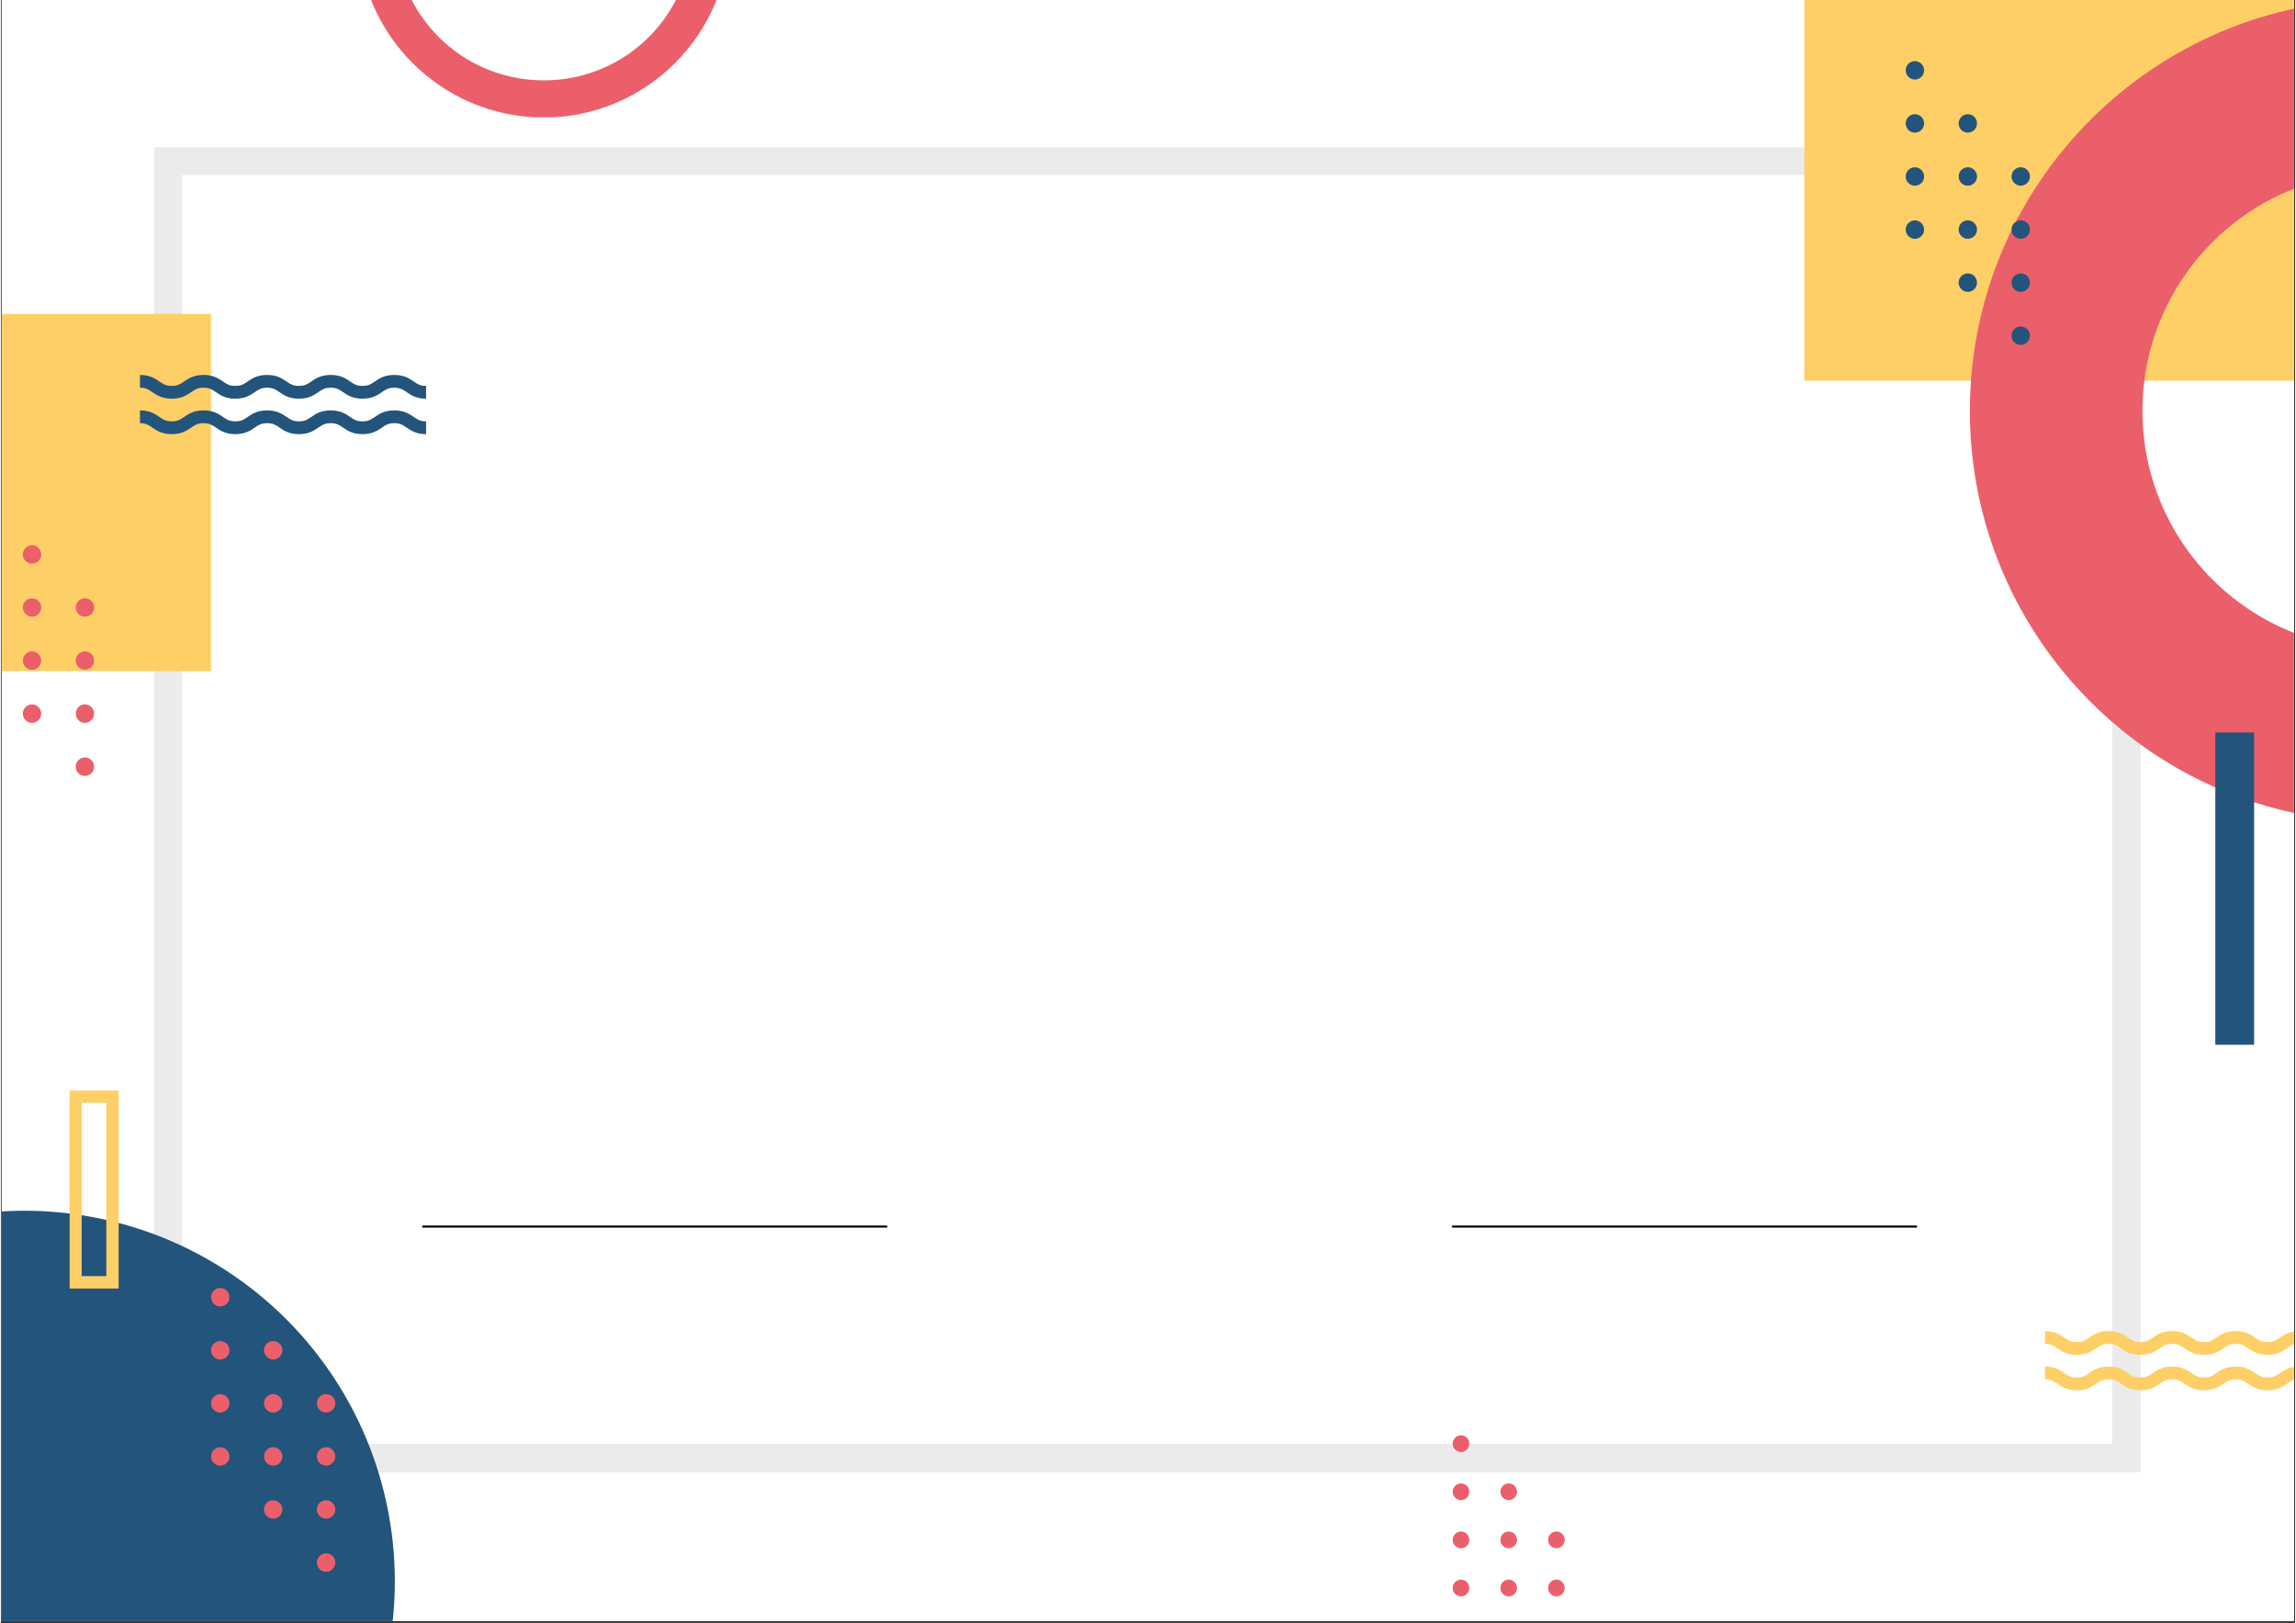 <svg xmlns="http://www.w3.org/2000/svg" xmlns:xlink="http://www.w3.org/1999/xlink" width="1122" zoomAndPan="magnify" viewBox="0 0 841.92 595.5" height="793" preserveAspectRatio="xMidYMid meet" version="1.0"><rect x="0" y="0" width="841.92" height="595.5" fill="#333333" stroke="none"/><defs><filter x="0%" y="0%" width="100%" height="100%" id="id1"><feColorMatrix values="0 0 0 0 1 0 0 0 0 1 0 0 0 0 1 0 0 0 1 0" color-interpolation-filters="sRGB"/></filter><clipPath id="id2"><path d="M 0.312 0 L 841.527 0 L 841.527 594.824 L 0.312 594.824 Z M 0.312 0 " clip-rule="nonzero"/></clipPath><mask id="id3"><g filter="url(#id1)"><rect x="-84.192" width="1010.304" fill="#000000" y="-59.55" height="714.6" fill-opacity="0.518"/></g></mask><clipPath id="id4"><path d="M 0.285 1.027 L 729.207 1.027 L 729.207 487.227 L 0.285 487.227 Z M 0.285 1.027 " clip-rule="nonzero"/></clipPath><clipPath id="id5"><rect x="0" width="730" y="0" height="490"/></clipPath><clipPath id="id6"><path d="M 0.312 444.25 L 144.574 444.25 L 144.574 594.824 L 0.312 594.824 Z M 0.312 444.25 " clip-rule="nonzero"/></clipPath><clipPath id="id7"><path d="M 661.812 0 L 841.527 0 L 841.527 139.688 L 661.812 139.688 Z M 661.812 0 " clip-rule="nonzero"/></clipPath><clipPath id="id8"><path d="M 722 0 L 841.527 0 L 841.527 301.535 L 722 301.535 Z M 722 0 " clip-rule="nonzero"/></clipPath><clipPath id="id9"><path d="M 131.066 0 L 267.41 0 L 267.41 43.047 L 131.066 43.047 Z M 131.066 0 " clip-rule="nonzero"/></clipPath><clipPath id="id10"><path d="M 737 61 L 744.621 61 L 744.621 69 L 737 69 Z M 737 61 " clip-rule="nonzero"/></clipPath><clipPath id="id11"><path d="M 737 80 L 744.621 80 L 744.621 88 L 737 88 Z M 737 80 " clip-rule="nonzero"/></clipPath><clipPath id="id12"><path d="M 737 100 L 744.621 100 L 744.621 108 L 737 108 Z M 737 100 " clip-rule="nonzero"/></clipPath><clipPath id="id13"><path d="M 737 119 L 744.621 119 L 744.621 126.562 L 737 126.562 Z M 737 119 " clip-rule="nonzero"/></clipPath><clipPath id="id14"><path d="M 699 22.43 L 706 22.43 L 706 30 L 699 30 Z M 699 22.43 " clip-rule="nonzero"/></clipPath><clipPath id="id15"><path d="M 115 511 L 122.742 511 L 122.742 519 L 115 519 Z M 115 511 " clip-rule="nonzero"/></clipPath><clipPath id="id16"><path d="M 115 531 L 122.742 531 L 122.742 538 L 115 538 Z M 115 531 " clip-rule="nonzero"/></clipPath><clipPath id="id17"><path d="M 115 550 L 122.742 550 L 122.742 558 L 115 558 Z M 115 550 " clip-rule="nonzero"/></clipPath><clipPath id="id18"><path d="M 115 569 L 122.742 569 L 122.742 576.723 L 115 576.723 Z M 115 569 " clip-rule="nonzero"/></clipPath><clipPath id="id19"><path d="M 77.078 472.59 L 84 472.59 L 84 480 L 77.078 480 Z M 77.078 472.59 " clip-rule="nonzero"/></clipPath><clipPath id="id20"><path d="M 77.078 492 L 84 492 L 84 499 L 77.078 499 Z M 77.078 492 " clip-rule="nonzero"/></clipPath><clipPath id="id21"><path d="M 77.078 511 L 84 511 L 84 519 L 77.078 519 Z M 77.078 511 " clip-rule="nonzero"/></clipPath><clipPath id="id22"><path d="M 77.078 531 L 84 531 L 84 538 L 77.078 538 Z M 77.078 531 " clip-rule="nonzero"/></clipPath><clipPath id="id23"><path d="M 25.23 400.152 L 43.211 400.152 L 43.211 472.82 L 25.23 472.82 Z M 25.23 400.152 " clip-rule="nonzero"/></clipPath><clipPath id="id24"><path d="M 812.633 268.742 L 826.867 268.742 L 826.867 383.359 L 812.633 383.359 Z M 812.633 268.742 " clip-rule="nonzero"/></clipPath><clipPath id="id25"><path d="M 0.312 115.145 L 77.113 115.145 L 77.113 246.246 L 0.312 246.246 Z M 0.312 115.145 " clip-rule="nonzero"/></clipPath><clipPath id="id26"><path d="M 51 137.574 L 156.352 137.574 L 156.352 159.297 L 51 159.297 Z M 51 137.574 " clip-rule="nonzero"/></clipPath><clipPath id="id27"><path d="M 750 488.41 L 841.527 488.41 L 841.527 510.137 L 750 510.137 Z M 750 488.41 " clip-rule="nonzero"/></clipPath><clipPath id="id28"><path d="M 27 219 L 34.238 219 L 34.238 227 L 27 227 Z M 27 219 " clip-rule="nonzero"/></clipPath><clipPath id="id29"><path d="M 27 238 L 34.238 238 L 34.238 246 L 27 246 Z M 27 238 " clip-rule="nonzero"/></clipPath><clipPath id="id30"><path d="M 27 258 L 34.238 258 L 34.238 266 L 27 266 Z M 27 258 " clip-rule="nonzero"/></clipPath><clipPath id="id31"><path d="M 27 277 L 34.238 277 L 34.238 284.707 L 27 284.707 Z M 27 277 " clip-rule="nonzero"/></clipPath><clipPath id="id32"><path d="M 567 561 L 573.645 561 L 573.645 569 L 567 569 Z M 567 561 " clip-rule="nonzero"/></clipPath><clipPath id="id33"><path d="M 567 579 L 573.645 579 L 573.645 586 L 567 586 Z M 567 579 " clip-rule="nonzero"/></clipPath><clipPath id="id34"><path d="M 532.723 526.648 L 539 526.648 L 539 533 L 532.723 533 Z M 532.723 526.648 " clip-rule="nonzero"/></clipPath><clipPath id="id35"><path d="M 532.723 544 L 539 544 L 539 551 L 532.723 551 Z M 532.723 544 " clip-rule="nonzero"/></clipPath><clipPath id="id36"><path d="M 532.723 561 L 539 561 L 539 569 L 532.723 569 Z M 532.723 561 " clip-rule="nonzero"/></clipPath><clipPath id="id37"><path d="M 532.723 579 L 539 579 L 539 586 L 532.723 586 Z M 532.723 579 " clip-rule="nonzero"/></clipPath></defs><g clip-path="url(#id2)"><path fill="#ffffff" d="M 0.312 0 L 841.605 0 L 841.605 594.824 L 0.312 594.824 Z M 0.312 0 " fill-opacity="1" fill-rule="nonzero"/><path fill="#ffffff" d="M 0.312 0 L 841.605 0 L 841.605 594.824 L 0.312 594.824 Z M 0.312 0 " fill-opacity="1" fill-rule="nonzero"/></g><g mask="url(#id3)"><g transform="matrix(1, 0, 0, 1, 56, 53)"><g clip-path="url(#id5)"><g clip-path="url(#id4)"><path fill="#d9d9d9" d="M 0.289 1.027 L 0.289 487.227 L 729.207 487.227 L 729.207 1.027 L 0.289 1.027 M 718.793 476.816 L 10.488 476.816 L 10.488 11.219 L 718.793 11.219 L 718.793 476.816 " fill-opacity="1" fill-rule="nonzero"/></g></g></g></g><path stroke-linecap="round" transform="matrix(0.749, 0, 0, 0.749, 154.564, 450.063)" fill="none" stroke-linejoin="miter" d="M 0.498 -0 L 227.543 -0 " stroke="#000000" stroke-width="1" stroke-opacity="1" stroke-miterlimit="4"/><path stroke-linecap="round" transform="matrix(0.749, 0, 0, 0.749, 532.443, 450.063)" fill="none" stroke-linejoin="miter" d="M 0.499 -0 L 227.543 -0 " stroke="#000000" stroke-width="1" stroke-opacity="1" stroke-miterlimit="4"/><g clip-path="url(#id6)"><path fill="#23547b" d="M 144.574 580.223 C 144.574 582.445 144.52 584.672 144.41 586.895 C 144.301 589.117 144.137 591.336 143.918 593.551 C 143.699 595.766 143.43 597.973 143.102 600.172 C 142.773 602.375 142.395 604.566 141.961 606.75 C 141.527 608.93 141.039 611.102 140.5 613.262 C 139.957 615.418 139.363 617.562 138.719 619.691 C 138.07 621.82 137.375 623.934 136.625 626.027 C 135.875 628.125 135.074 630.199 134.223 632.254 C 133.371 634.312 132.469 636.344 131.52 638.355 C 130.566 640.367 129.566 642.355 128.52 644.316 C 127.469 646.281 126.371 648.215 125.227 650.125 C 124.086 652.031 122.895 653.914 121.656 655.762 C 120.422 657.613 119.141 659.434 117.816 661.219 C 116.488 663.008 115.121 664.762 113.711 666.48 C 112.297 668.199 110.844 669.887 109.352 671.535 C 107.855 673.184 106.32 674.793 104.75 676.367 C 103.176 677.941 101.562 679.477 99.914 680.969 C 98.266 682.465 96.582 683.918 94.859 685.328 C 93.141 686.738 91.387 688.109 89.602 689.434 C 87.812 690.762 85.992 692.039 84.145 693.277 C 82.293 694.512 80.414 695.703 78.504 696.848 C 76.598 697.992 74.66 699.09 72.699 700.137 C 70.734 701.188 68.75 702.188 66.738 703.137 C 64.727 704.09 62.691 704.992 60.637 705.844 C 58.582 706.695 56.504 707.496 54.41 708.242 C 52.316 708.992 50.203 709.691 48.074 710.336 C 45.941 710.984 43.801 711.578 41.641 712.117 C 39.48 712.656 37.312 713.145 35.129 713.578 C 32.945 714.012 30.754 714.395 28.555 714.719 C 26.352 715.047 24.145 715.32 21.93 715.539 C 19.715 715.754 17.496 715.918 15.273 716.027 C 13.051 716.137 10.828 716.191 8.602 716.191 C 6.379 716.191 4.152 716.137 1.93 716.027 C -0.293 715.918 -2.512 715.754 -4.727 715.539 C -6.938 715.32 -9.148 715.047 -11.348 714.719 C -13.551 714.395 -15.742 714.012 -17.926 713.578 C -20.105 713.145 -22.277 712.656 -24.434 712.117 C -26.594 711.578 -28.738 710.984 -30.867 710.336 C -32.996 709.691 -35.109 708.992 -37.203 708.242 C -39.301 707.496 -41.375 706.695 -43.43 705.844 C -45.488 704.992 -47.52 704.09 -49.531 703.137 C -51.543 702.188 -53.531 701.188 -55.492 700.137 C -57.457 699.09 -59.391 697.992 -61.301 696.848 C -63.207 695.703 -65.09 694.512 -66.938 693.277 C -68.789 692.039 -70.609 690.762 -72.395 689.434 C -74.184 688.109 -75.938 686.738 -77.656 685.328 C -79.375 683.918 -81.062 682.465 -82.711 680.969 C -84.359 679.477 -85.969 677.941 -87.543 676.367 C -89.117 674.793 -90.652 673.184 -92.145 671.535 C -93.641 669.887 -95.094 668.199 -96.504 666.48 C -97.914 664.762 -99.285 663.008 -100.609 661.219 C -101.934 659.434 -103.215 657.613 -104.453 655.762 C -105.688 653.914 -106.879 652.031 -108.023 650.125 C -109.168 648.215 -110.262 646.281 -111.312 644.316 C -112.363 642.355 -113.363 640.367 -114.312 638.355 C -115.266 636.344 -116.168 634.312 -117.02 632.254 C -117.871 630.199 -118.668 628.125 -119.418 626.027 C -120.168 623.934 -120.867 621.82 -121.512 619.691 C -122.16 617.562 -122.754 615.418 -123.293 613.262 C -123.832 611.102 -124.32 608.93 -124.754 606.75 C -125.188 604.566 -125.57 602.375 -125.895 600.172 C -126.223 597.973 -126.496 595.766 -126.715 593.551 C -126.93 591.336 -127.094 589.117 -127.203 586.895 C -127.312 584.672 -127.367 582.445 -127.367 580.223 C -127.367 577.996 -127.312 575.773 -127.203 573.551 C -127.094 571.328 -126.93 569.109 -126.715 566.895 C -126.496 564.68 -126.223 562.473 -125.895 560.27 C -125.57 558.07 -125.188 555.879 -124.754 553.695 C -124.32 551.512 -123.832 549.344 -123.293 547.184 C -122.754 545.023 -122.16 542.883 -121.512 540.75 C -120.867 538.621 -120.168 536.512 -119.418 534.414 C -118.668 532.32 -117.871 530.242 -117.02 528.188 C -116.168 526.133 -115.266 524.098 -114.312 522.086 C -113.363 520.074 -112.363 518.09 -111.312 516.125 C -110.262 514.164 -109.168 512.227 -108.023 510.32 C -106.879 508.41 -105.688 506.531 -104.453 504.68 C -103.215 502.832 -101.934 501.012 -100.609 499.223 C -99.285 497.438 -97.914 495.684 -96.504 493.965 C -95.094 492.242 -93.641 490.559 -92.145 488.91 C -90.652 487.262 -89.117 485.648 -87.543 484.074 C -85.969 482.504 -84.359 480.969 -82.711 479.473 C -81.062 477.98 -79.375 476.527 -77.656 475.113 C -75.938 473.703 -74.184 472.336 -72.395 471.008 C -70.609 469.684 -68.789 468.402 -66.938 467.168 C -65.09 465.93 -63.207 464.738 -61.301 463.598 C -59.391 462.453 -57.457 461.355 -55.492 460.305 C -53.531 459.258 -51.543 458.258 -49.531 457.305 C -47.52 456.355 -45.488 455.453 -43.43 454.602 C -41.375 453.75 -39.301 452.949 -37.203 452.199 C -35.109 451.449 -32.996 450.754 -30.867 450.105 C -28.738 449.461 -26.594 448.867 -24.434 448.328 C -22.277 447.785 -20.105 447.297 -17.926 446.863 C -15.742 446.43 -13.551 446.051 -11.348 445.723 C -9.148 445.398 -6.938 445.125 -4.727 444.906 C -2.512 444.688 -0.293 444.523 1.93 444.414 C 4.152 444.305 6.379 444.25 8.602 444.25 C 10.828 444.25 13.051 444.305 15.273 444.414 C 17.496 444.523 19.715 444.688 21.93 444.906 C 24.145 445.125 26.352 445.398 28.555 445.723 C 30.754 446.051 32.945 446.43 35.129 446.863 C 37.312 447.297 39.48 447.785 41.641 448.328 C 43.801 448.867 45.941 449.461 48.074 450.105 C 50.203 450.754 52.316 451.449 54.41 452.199 C 56.504 452.949 58.582 453.75 60.637 454.602 C 62.691 455.453 64.727 456.355 66.738 457.305 C 68.75 458.258 70.734 459.258 72.699 460.305 C 74.66 461.355 76.598 462.453 78.504 463.598 C 80.414 464.738 82.293 465.93 84.145 467.168 C 85.992 468.402 87.812 469.684 89.602 471.008 C 91.387 472.336 93.141 473.703 94.859 475.113 C 96.582 476.527 98.266 477.98 99.914 479.473 C 101.562 480.969 103.176 482.504 104.75 484.074 C 106.32 485.648 107.855 487.262 109.352 488.91 C 110.844 490.559 112.297 492.242 113.711 493.965 C 115.121 495.684 116.488 497.438 117.816 499.223 C 119.141 501.012 120.422 502.832 121.656 504.68 C 122.895 506.531 124.086 508.41 125.227 510.32 C 126.371 512.227 127.469 514.164 128.52 516.125 C 129.566 518.09 130.566 520.074 131.52 522.086 C 132.469 524.098 133.371 526.133 134.223 528.188 C 135.074 530.242 135.875 532.32 136.625 534.414 C 137.375 536.512 138.07 538.621 138.719 540.75 C 139.363 542.883 139.957 545.023 140.5 547.184 C 141.039 549.344 141.527 551.512 141.961 553.695 C 142.395 555.879 142.773 558.07 143.102 560.27 C 143.43 562.473 143.699 564.68 143.918 566.895 C 144.137 569.109 144.301 571.328 144.41 573.551 C 144.52 575.773 144.574 577.996 144.574 580.223 Z M 144.574 580.223 " fill-opacity="1" fill-rule="nonzero"/></g><g clip-path="url(#id7)"><path fill="#fecf67" d="M 661.816 -28.871 L 901.531 -28.871 L 901.531 139.688 L 661.816 139.688 L 661.816 -28.871 " fill-opacity="1" fill-rule="nonzero"/></g><g clip-path="url(#id8)"><path fill="#eb5f6b" d="M 722.562 150.742 C 722.562 233.949 790.074 301.629 873.066 301.629 L 873.066 238.137 C 825 238.137 785.895 198.934 785.895 150.742 C 785.895 102.551 825 63.344 873.066 63.344 L 873.066 -0.148 C 790.105 -0.148 722.562 67.535 722.562 150.742 Z M 722.562 150.742 " fill-opacity="1" fill-rule="nonzero"/></g><g clip-path="url(#id9)"><path fill="#eb5f6b" d="M 199.238 -93.223 C 161.668 -93.223 131.066 -62.621 131.066 -25.051 C 131.066 12.52 161.668 43.121 199.238 43.121 C 236.809 43.121 267.41 12.52 267.41 -25.051 C 267.41 -62.621 236.809 -93.223 199.238 -93.223 Z M 199.238 -79.59 C 229.438 -79.59 253.777 -55.25 253.777 -25.051 C 253.777 5.152 229.438 29.488 199.238 29.488 C 169.035 29.488 144.699 5.152 144.699 -25.051 C 144.699 -55.25 169.035 -79.59 199.238 -79.59 Z M 199.238 -79.59 " fill-opacity="1" fill-rule="nonzero"/></g><g clip-path="url(#id10)"><path fill="#23547b" d="M 737.852 64.75 C 737.852 65.199 737.938 65.629 738.109 66.043 C 738.281 66.457 738.523 66.824 738.84 67.141 C 739.156 67.461 739.523 67.703 739.938 67.875 C 740.348 68.047 740.781 68.133 741.227 68.133 C 741.676 68.133 742.105 68.047 742.52 67.875 C 742.934 67.703 743.297 67.461 743.613 67.141 C 743.93 66.824 744.176 66.457 744.348 66.043 C 744.52 65.629 744.605 65.199 744.605 64.75 C 744.605 64.301 744.52 63.867 744.348 63.453 C 744.176 63.039 743.93 62.672 743.613 62.355 C 743.297 62.039 742.934 61.793 742.52 61.621 C 742.105 61.449 741.676 61.363 741.227 61.363 C 740.781 61.363 740.348 61.449 739.938 61.621 C 739.523 61.793 739.156 62.039 738.84 62.355 C 738.523 62.672 738.281 63.039 738.109 63.453 C 737.938 63.867 737.852 64.301 737.852 64.75 Z M 737.852 64.75 " fill-opacity="1" fill-rule="nonzero"/></g><g clip-path="url(#id11)"><path fill="#23547b" d="M 737.852 84.227 C 737.852 84.676 737.938 85.105 738.109 85.523 C 738.281 85.938 738.523 86.301 738.84 86.621 C 739.156 86.938 739.523 87.18 739.938 87.352 C 740.348 87.523 740.781 87.609 741.227 87.609 C 741.676 87.609 742.105 87.523 742.52 87.352 C 742.934 87.18 743.297 86.938 743.613 86.621 C 743.93 86.301 744.176 85.938 744.348 85.523 C 744.52 85.105 744.605 84.676 744.605 84.227 C 744.605 83.777 744.52 83.348 744.348 82.93 C 744.176 82.516 743.93 82.152 743.613 81.832 C 743.297 81.516 742.934 81.273 742.52 81.102 C 742.105 80.93 741.676 80.844 741.227 80.844 C 740.781 80.844 740.348 80.93 739.938 81.102 C 739.523 81.273 739.156 81.516 738.84 81.832 C 738.523 82.152 738.281 82.516 738.109 82.93 C 737.938 83.348 737.852 83.777 737.852 84.227 Z M 737.852 84.227 " fill-opacity="1" fill-rule="nonzero"/></g><g clip-path="url(#id12)"><path fill="#23547b" d="M 737.852 103.703 C 737.852 104.152 737.938 104.586 738.109 105 C 738.281 105.414 738.523 105.781 738.84 106.098 C 739.156 106.414 739.523 106.66 739.938 106.832 C 740.348 107.004 740.781 107.09 741.227 107.09 C 741.676 107.09 742.105 107.004 742.52 106.832 C 742.934 106.66 743.297 106.414 743.613 106.098 C 743.93 105.781 744.176 105.414 744.348 105 C 744.52 104.586 744.605 104.152 744.605 103.703 C 744.605 103.254 744.52 102.824 744.348 102.41 C 744.176 101.996 743.93 101.629 743.613 101.312 C 743.297 100.992 742.934 100.75 742.52 100.578 C 742.105 100.406 741.676 100.32 741.227 100.32 C 740.781 100.32 740.348 100.406 739.938 100.578 C 739.523 100.75 739.156 100.992 738.84 101.312 C 738.523 101.629 738.281 101.996 738.109 102.41 C 737.938 102.824 737.852 103.254 737.852 103.703 Z M 737.852 103.703 " fill-opacity="1" fill-rule="nonzero"/></g><g clip-path="url(#id13)"><path fill="#23547b" d="M 737.852 123.176 C 737.852 123.625 737.938 124.059 738.109 124.473 C 738.281 124.887 738.523 125.254 738.84 125.57 C 739.156 125.887 739.523 126.133 739.938 126.305 C 740.348 126.477 740.781 126.562 741.227 126.562 C 741.676 126.562 742.105 126.477 742.52 126.305 C 742.934 126.133 743.297 125.887 743.613 125.57 C 743.93 125.254 744.176 124.887 744.348 124.473 C 744.52 124.059 744.605 123.625 744.605 123.176 C 744.605 122.727 744.52 122.297 744.348 121.883 C 744.176 121.469 743.93 121.102 743.613 120.785 C 743.297 120.465 742.934 120.223 742.52 120.051 C 742.105 119.879 741.676 119.793 741.227 119.793 C 740.781 119.793 740.348 119.879 739.938 120.051 C 739.523 120.223 739.156 120.465 738.84 120.785 C 738.523 121.102 738.281 121.469 738.109 121.883 C 737.938 122.297 737.852 122.727 737.852 123.176 Z M 737.852 123.176 " fill-opacity="1" fill-rule="nonzero"/></g><path fill="#23547b" d="M 718.434 45.281 C 718.434 45.73 718.52 46.16 718.688 46.578 C 718.859 46.992 719.105 47.355 719.422 47.676 C 719.738 47.992 720.102 48.234 720.516 48.406 C 720.93 48.578 721.359 48.664 721.809 48.664 C 722.254 48.664 722.688 48.578 723.102 48.406 C 723.512 48.234 723.879 47.992 724.195 47.676 C 724.512 47.355 724.754 46.992 724.926 46.578 C 725.098 46.16 725.184 45.73 725.184 45.281 C 725.184 44.832 725.098 44.402 724.926 43.984 C 724.754 43.57 724.512 43.207 724.195 42.887 C 723.879 42.57 723.512 42.328 723.102 42.156 C 722.688 41.984 722.254 41.898 721.809 41.898 C 721.359 41.898 720.93 41.984 720.516 42.156 C 720.102 42.328 719.738 42.57 719.422 42.887 C 719.105 43.207 718.859 43.57 718.688 43.984 C 718.52 44.402 718.434 44.832 718.434 45.281 Z M 718.434 45.281 " fill-opacity="1" fill-rule="nonzero"/><path fill="#23547b" d="M 718.434 64.758 C 718.434 65.207 718.52 65.641 718.688 66.055 C 718.859 66.469 719.105 66.836 719.422 67.152 C 719.738 67.469 720.102 67.715 720.516 67.887 C 720.93 68.059 721.359 68.145 721.809 68.145 C 722.254 68.145 722.688 68.059 723.102 67.887 C 723.512 67.715 723.879 67.469 724.195 67.152 C 724.512 66.836 724.754 66.469 724.926 66.055 C 725.098 65.641 725.184 65.207 725.184 64.758 C 725.184 64.309 725.098 63.879 724.926 63.465 C 724.754 63.051 724.512 62.684 724.195 62.367 C 723.879 62.047 723.512 61.805 723.102 61.633 C 722.688 61.461 722.254 61.375 721.809 61.375 C 721.359 61.375 720.93 61.461 720.516 61.633 C 720.102 61.805 719.738 62.047 719.422 62.367 C 719.105 62.684 718.859 63.051 718.688 63.465 C 718.52 63.879 718.434 64.309 718.434 64.758 Z M 718.434 64.758 " fill-opacity="1" fill-rule="nonzero"/><path fill="#23547b" d="M 718.434 84.23 C 718.434 84.68 718.52 85.113 718.688 85.527 C 718.859 85.941 719.105 86.309 719.422 86.625 C 719.738 86.941 720.102 87.188 720.516 87.359 C 720.93 87.531 721.359 87.617 721.809 87.617 C 722.254 87.617 722.688 87.531 723.102 87.359 C 723.512 87.188 723.879 86.941 724.195 86.625 C 724.512 86.309 724.754 85.941 724.926 85.527 C 725.098 85.113 725.184 84.68 725.184 84.23 C 725.184 83.781 725.098 83.352 724.926 82.938 C 724.754 82.523 724.512 82.156 724.195 81.84 C 723.879 81.52 723.512 81.277 723.102 81.105 C 722.688 80.934 722.254 80.848 721.809 80.848 C 721.359 80.848 720.93 80.934 720.516 81.105 C 720.102 81.277 719.738 81.52 719.422 81.84 C 719.105 82.156 718.859 82.523 718.688 82.938 C 718.52 83.352 718.434 83.781 718.434 84.23 Z M 718.434 84.23 " fill-opacity="1" fill-rule="nonzero"/><path fill="#23547b" d="M 718.434 103.711 C 718.434 104.16 718.52 104.59 718.688 105.004 C 718.859 105.418 719.105 105.785 719.422 106.102 C 719.738 106.418 720.102 106.664 720.516 106.836 C 720.93 107.008 721.359 107.094 721.809 107.094 C 722.254 107.094 722.688 107.008 723.102 106.836 C 723.512 106.664 723.879 106.418 724.195 106.102 C 724.512 105.785 724.754 105.418 724.926 105.004 C 725.098 104.59 725.184 104.16 725.184 103.711 C 725.184 103.262 725.098 102.828 724.926 102.414 C 724.754 102 724.512 101.633 724.195 101.316 C 723.879 101 723.512 100.754 723.102 100.582 C 722.688 100.41 722.254 100.324 721.809 100.324 C 721.359 100.324 720.93 100.41 720.516 100.582 C 720.102 100.754 719.738 101 719.422 101.316 C 719.105 101.633 718.859 102 718.688 102.414 C 718.52 102.828 718.434 103.262 718.434 103.711 Z M 718.434 103.711 " fill-opacity="1" fill-rule="nonzero"/><g clip-path="url(#id14)"><path fill="#23547b" d="M 699.012 25.812 C 699.012 26.262 699.098 26.695 699.27 27.109 C 699.441 27.523 699.684 27.891 700 28.207 C 700.316 28.523 700.684 28.77 701.098 28.941 C 701.512 29.113 701.941 29.199 702.387 29.199 C 702.836 29.199 703.266 29.113 703.68 28.941 C 704.094 28.77 704.461 28.523 704.777 28.207 C 705.094 27.891 705.336 27.523 705.508 27.109 C 705.68 26.695 705.766 26.262 705.766 25.812 C 705.766 25.363 705.68 24.934 705.508 24.52 C 705.336 24.105 705.094 23.738 704.777 23.422 C 704.461 23.102 704.094 22.859 703.68 22.688 C 703.266 22.516 702.836 22.43 702.387 22.43 C 701.941 22.43 701.512 22.516 701.098 22.688 C 700.684 22.859 700.316 23.102 700 23.422 C 699.684 23.738 699.441 24.105 699.27 24.52 C 699.098 24.934 699.012 25.363 699.012 25.812 Z M 699.012 25.812 " fill-opacity="1" fill-rule="nonzero"/></g><path fill="#23547b" d="M 699.012 45.285 C 699.012 45.734 699.098 46.168 699.27 46.582 C 699.441 46.996 699.684 47.363 700 47.68 C 700.316 47.996 700.684 48.242 701.098 48.414 C 701.512 48.586 701.941 48.672 702.387 48.672 C 702.836 48.672 703.266 48.586 703.68 48.414 C 704.094 48.242 704.461 47.996 704.777 47.68 C 705.094 47.363 705.336 46.996 705.508 46.582 C 705.68 46.168 705.766 45.734 705.766 45.285 C 705.766 44.836 705.68 44.406 705.508 43.992 C 705.336 43.578 705.094 43.211 704.777 42.895 C 704.461 42.574 704.094 42.332 703.68 42.16 C 703.266 41.988 702.836 41.902 702.387 41.902 C 701.941 41.902 701.512 41.988 701.098 42.16 C 700.684 42.332 700.316 42.574 700 42.895 C 699.684 43.211 699.441 43.578 699.27 43.992 C 699.098 44.406 699.012 44.836 699.012 45.285 Z M 699.012 45.285 " fill-opacity="1" fill-rule="nonzero"/><path fill="#23547b" d="M 699.012 64.766 C 699.012 65.215 699.098 65.645 699.27 66.059 C 699.441 66.473 699.684 66.84 700 67.156 C 700.316 67.477 700.684 67.719 701.098 67.891 C 701.512 68.062 701.941 68.148 702.387 68.148 C 702.836 68.148 703.266 68.062 703.68 67.891 C 704.094 67.719 704.461 67.477 704.777 67.156 C 705.094 66.84 705.336 66.473 705.508 66.059 C 705.68 65.645 705.766 65.215 705.766 64.766 C 705.766 64.316 705.68 63.883 705.508 63.469 C 705.336 63.055 705.094 62.688 704.777 62.371 C 704.461 62.055 704.094 61.809 703.68 61.637 C 703.266 61.465 702.836 61.379 702.387 61.379 C 701.941 61.379 701.512 61.465 701.098 61.637 C 700.684 61.809 700.316 62.055 700 62.371 C 699.684 62.688 699.441 63.055 699.27 63.469 C 699.098 63.883 699.012 64.316 699.012 64.766 Z M 699.012 64.766 " fill-opacity="1" fill-rule="nonzero"/><path fill="#23547b" d="M 699.012 84.242 C 699.012 84.691 699.098 85.121 699.27 85.539 C 699.441 85.953 699.684 86.316 700 86.637 C 700.316 86.953 700.684 87.195 701.098 87.367 C 701.512 87.539 701.941 87.625 702.387 87.625 C 702.836 87.625 703.266 87.539 703.68 87.367 C 704.094 87.195 704.461 86.953 704.777 86.637 C 705.094 86.316 705.336 85.953 705.508 85.539 C 705.68 85.121 705.766 84.691 705.766 84.242 C 705.766 83.793 705.68 83.363 705.508 82.945 C 705.336 82.531 705.094 82.168 704.777 81.848 C 704.461 81.531 704.094 81.289 703.68 81.117 C 703.266 80.945 702.836 80.859 702.387 80.859 C 701.941 80.859 701.512 80.945 701.098 81.117 C 700.684 81.289 700.316 81.531 700 81.848 C 699.684 82.168 699.441 82.531 699.27 82.945 C 699.098 83.363 699.012 83.793 699.012 84.242 Z M 699.012 84.242 " fill-opacity="1" fill-rule="nonzero"/><g clip-path="url(#id15)"><path fill="#eb5f6b" d="M 115.969 514.91 C 115.969 515.359 116.055 515.793 116.227 516.207 C 116.398 516.621 116.641 516.988 116.957 517.305 C 117.277 517.621 117.641 517.867 118.055 518.039 C 118.469 518.211 118.898 518.297 119.348 518.297 C 119.793 518.297 120.223 518.211 120.637 518.039 C 121.051 517.867 121.418 517.621 121.734 517.305 C 122.051 516.988 122.293 516.621 122.465 516.207 C 122.637 515.793 122.723 515.359 122.723 514.91 C 122.723 514.461 122.637 514.031 122.465 513.617 C 122.293 513.199 122.051 512.836 121.734 512.52 C 121.418 512.199 121.051 511.957 120.637 511.785 C 120.223 511.613 119.793 511.527 119.348 511.527 C 118.898 511.527 118.469 511.613 118.055 511.785 C 117.641 511.957 117.277 512.199 116.957 512.52 C 116.641 512.836 116.398 513.199 116.227 513.617 C 116.055 514.031 115.969 514.461 115.969 514.91 Z M 115.969 514.91 " fill-opacity="1" fill-rule="nonzero"/></g><g clip-path="url(#id16)"><path fill="#eb5f6b" d="M 115.969 534.387 C 115.969 534.836 116.055 535.27 116.227 535.684 C 116.398 536.098 116.641 536.465 116.957 536.781 C 117.277 537.098 117.641 537.344 118.055 537.516 C 118.469 537.688 118.898 537.773 119.348 537.773 C 119.793 537.773 120.223 537.688 120.637 537.516 C 121.051 537.344 121.418 537.098 121.734 536.781 C 122.051 536.465 122.293 536.098 122.465 535.684 C 122.637 535.27 122.723 534.836 122.723 534.387 C 122.723 533.941 122.637 533.508 122.465 533.094 C 122.293 532.68 122.051 532.312 121.734 531.996 C 121.418 531.68 121.051 531.434 120.637 531.262 C 120.223 531.09 119.793 531.004 119.348 531.004 C 118.898 531.004 118.469 531.09 118.055 531.262 C 117.641 531.434 117.277 531.68 116.957 531.996 C 116.641 532.312 116.398 532.68 116.227 533.094 C 116.055 533.508 115.969 533.941 115.969 534.387 Z M 115.969 534.387 " fill-opacity="1" fill-rule="nonzero"/></g><g clip-path="url(#id17)"><path fill="#eb5f6b" d="M 115.969 553.867 C 115.969 554.316 116.055 554.746 116.227 555.16 C 116.398 555.574 116.641 555.941 116.957 556.258 C 117.277 556.578 117.641 556.82 118.055 556.992 C 118.469 557.164 118.898 557.25 119.348 557.25 C 119.793 557.25 120.223 557.164 120.637 556.992 C 121.051 556.82 121.418 556.578 121.734 556.258 C 122.051 555.941 122.293 555.574 122.465 555.16 C 122.637 554.746 122.723 554.316 122.723 553.867 C 122.723 553.418 122.637 552.984 122.465 552.57 C 122.293 552.156 122.051 551.789 121.734 551.473 C 121.418 551.156 121.051 550.91 120.637 550.738 C 120.223 550.566 119.793 550.48 119.348 550.48 C 118.898 550.48 118.469 550.566 118.055 550.738 C 117.641 550.91 117.277 551.156 116.957 551.473 C 116.641 551.789 116.398 552.156 116.227 552.57 C 116.055 552.984 115.969 553.418 115.969 553.867 Z M 115.969 553.867 " fill-opacity="1" fill-rule="nonzero"/></g><g clip-path="url(#id18)"><path fill="#eb5f6b" d="M 115.969 573.34 C 115.969 573.789 116.055 574.219 116.227 574.633 C 116.398 575.047 116.641 575.414 116.957 575.73 C 117.277 576.051 117.641 576.293 118.055 576.465 C 118.469 576.637 118.898 576.723 119.348 576.723 C 119.793 576.723 120.223 576.637 120.637 576.465 C 121.051 576.293 121.418 576.051 121.734 575.73 C 122.051 575.414 122.293 575.047 122.465 574.633 C 122.637 574.219 122.723 573.789 122.723 573.34 C 122.723 572.891 122.637 572.457 122.465 572.043 C 122.293 571.629 122.051 571.262 121.734 570.945 C 121.418 570.629 121.051 570.383 120.637 570.211 C 120.223 570.039 119.793 569.953 119.348 569.953 C 118.898 569.953 118.469 570.039 118.055 570.211 C 117.641 570.383 117.277 570.629 116.957 570.945 C 116.641 571.262 116.398 571.629 116.227 572.043 C 116.055 572.457 115.969 572.891 115.969 573.34 Z M 115.969 573.34 " fill-opacity="1" fill-rule="nonzero"/></g><path fill="#eb5f6b" d="M 96.551 495.441 C 96.551 495.891 96.637 496.324 96.809 496.738 C 96.98 497.152 97.223 497.52 97.539 497.836 C 97.855 498.152 98.223 498.398 98.633 498.57 C 99.047 498.742 99.48 498.828 99.926 498.828 C 100.375 498.828 100.805 498.742 101.219 498.57 C 101.633 498.398 101.996 498.152 102.312 497.836 C 102.629 497.52 102.875 497.152 103.047 496.738 C 103.215 496.324 103.301 495.891 103.301 495.441 C 103.301 494.996 103.215 494.562 103.047 494.148 C 102.875 493.734 102.629 493.367 102.312 493.051 C 101.996 492.734 101.633 492.488 101.219 492.316 C 100.805 492.145 100.375 492.059 99.926 492.059 C 99.48 492.059 99.047 492.145 98.633 492.316 C 98.223 492.488 97.855 492.734 97.539 493.051 C 97.223 493.367 96.98 493.734 96.809 494.148 C 96.637 494.562 96.551 494.996 96.551 495.441 Z M 96.551 495.441 " fill-opacity="1" fill-rule="nonzero"/><path fill="#eb5f6b" d="M 96.551 514.922 C 96.551 515.371 96.637 515.801 96.809 516.215 C 96.98 516.629 97.223 516.996 97.539 517.312 C 97.855 517.633 98.223 517.875 98.633 518.047 C 99.047 518.219 99.48 518.305 99.926 518.305 C 100.375 518.305 100.805 518.219 101.219 518.047 C 101.633 517.875 101.996 517.633 102.312 517.312 C 102.629 516.996 102.875 516.629 103.047 516.215 C 103.215 515.801 103.301 515.371 103.301 514.922 C 103.301 514.473 103.215 514.039 103.047 513.625 C 102.875 513.211 102.629 512.844 102.312 512.527 C 101.996 512.211 101.633 511.965 101.219 511.793 C 100.805 511.621 100.375 511.535 99.926 511.535 C 99.48 511.535 99.047 511.621 98.633 511.793 C 98.223 511.965 97.855 512.211 97.539 512.527 C 97.223 512.844 96.98 513.211 96.809 513.625 C 96.637 514.039 96.551 514.473 96.551 514.922 Z M 96.551 514.922 " fill-opacity="1" fill-rule="nonzero"/><path fill="#eb5f6b" d="M 96.551 534.395 C 96.551 534.844 96.637 535.273 96.809 535.688 C 96.98 536.102 97.223 536.469 97.539 536.785 C 97.855 537.105 98.223 537.348 98.633 537.52 C 99.047 537.691 99.48 537.777 99.926 537.777 C 100.375 537.777 100.805 537.691 101.219 537.52 C 101.633 537.348 101.996 537.105 102.312 536.785 C 102.629 536.469 102.875 536.102 103.047 535.688 C 103.215 535.273 103.301 534.844 103.301 534.395 C 103.301 533.945 103.215 533.512 103.047 533.098 C 102.875 532.684 102.629 532.316 102.312 532 C 101.996 531.684 101.633 531.438 101.219 531.266 C 100.805 531.094 100.375 531.008 99.926 531.008 C 99.48 531.008 99.047 531.094 98.633 531.266 C 98.223 531.438 97.855 531.684 97.539 532 C 97.223 532.316 96.98 532.684 96.809 533.098 C 96.637 533.512 96.551 533.945 96.551 534.395 Z M 96.551 534.395 " fill-opacity="1" fill-rule="nonzero"/><path fill="#eb5f6b" d="M 96.551 553.871 C 96.551 554.32 96.637 554.754 96.809 555.168 C 96.98 555.582 97.223 555.945 97.539 556.266 C 97.855 556.582 98.223 556.828 98.633 557 C 99.047 557.172 99.48 557.254 99.926 557.254 C 100.375 557.254 100.805 557.172 101.219 557 C 101.633 556.828 101.996 556.582 102.312 556.266 C 102.629 555.945 102.875 555.582 103.047 555.168 C 103.215 554.754 103.301 554.32 103.301 553.871 C 103.301 553.422 103.215 552.992 103.047 552.578 C 102.875 552.16 102.629 551.797 102.312 551.477 C 101.996 551.16 101.633 550.918 101.219 550.746 C 100.805 550.574 100.375 550.488 99.926 550.488 C 99.48 550.488 99.047 550.574 98.633 550.746 C 98.223 550.918 97.855 551.16 97.539 551.477 C 97.223 551.797 96.98 552.16 96.809 552.578 C 96.637 552.992 96.551 553.422 96.551 553.871 Z M 96.551 553.871 " fill-opacity="1" fill-rule="nonzero"/><g clip-path="url(#id19)"><path fill="#eb5f6b" d="M 77.129 475.977 C 77.129 476.426 77.215 476.855 77.387 477.27 C 77.559 477.688 77.805 478.051 78.121 478.367 C 78.438 478.688 78.801 478.93 79.215 479.102 C 79.629 479.273 80.059 479.359 80.508 479.359 C 80.953 479.359 81.387 479.273 81.797 479.102 C 82.211 478.93 82.578 478.688 82.895 478.367 C 83.211 478.051 83.453 477.688 83.625 477.27 C 83.797 476.855 83.883 476.426 83.883 475.977 C 83.883 475.527 83.797 475.094 83.625 474.68 C 83.453 474.266 83.211 473.898 82.895 473.582 C 82.578 473.266 82.211 473.02 81.797 472.848 C 81.387 472.676 80.953 472.59 80.508 472.59 C 80.059 472.59 79.629 472.676 79.215 472.848 C 78.801 473.02 78.438 473.266 78.121 473.582 C 77.805 473.898 77.559 474.266 77.387 474.68 C 77.215 475.094 77.129 475.527 77.129 475.977 Z M 77.129 475.977 " fill-opacity="1" fill-rule="nonzero"/></g><g clip-path="url(#id20)"><path fill="#eb5f6b" d="M 77.129 495.449 C 77.129 495.898 77.215 496.328 77.387 496.742 C 77.559 497.16 77.805 497.523 78.121 497.84 C 78.438 498.16 78.801 498.402 79.215 498.574 C 79.629 498.746 80.059 498.832 80.508 498.832 C 80.953 498.832 81.387 498.746 81.797 498.574 C 82.211 498.402 82.578 498.16 82.895 497.84 C 83.211 497.523 83.453 497.16 83.625 496.742 C 83.797 496.328 83.883 495.898 83.883 495.449 C 83.883 495 83.797 494.566 83.625 494.152 C 83.453 493.738 83.211 493.371 82.895 493.055 C 82.578 492.738 82.211 492.492 81.797 492.32 C 81.387 492.148 80.953 492.062 80.508 492.062 C 80.059 492.062 79.629 492.148 79.215 492.32 C 78.801 492.492 78.438 492.738 78.121 493.055 C 77.805 493.371 77.559 493.738 77.387 494.152 C 77.215 494.566 77.129 495 77.129 495.449 Z M 77.129 495.449 " fill-opacity="1" fill-rule="nonzero"/></g><g clip-path="url(#id21)"><path fill="#eb5f6b" d="M 77.129 514.926 C 77.129 515.375 77.215 515.809 77.387 516.223 C 77.559 516.637 77.805 517.004 78.121 517.32 C 78.438 517.637 78.801 517.883 79.215 518.055 C 79.629 518.227 80.059 518.312 80.508 518.312 C 80.953 518.312 81.387 518.227 81.797 518.055 C 82.211 517.883 82.578 517.637 82.895 517.32 C 83.211 517.004 83.453 516.637 83.625 516.223 C 83.797 515.809 83.883 515.375 83.883 514.926 C 83.883 514.477 83.797 514.047 83.625 513.633 C 83.453 513.215 83.211 512.852 82.895 512.535 C 82.578 512.215 82.211 511.973 81.797 511.801 C 81.387 511.629 80.953 511.543 80.508 511.543 C 80.059 511.543 79.629 511.629 79.215 511.801 C 78.801 511.973 78.438 512.215 78.121 512.535 C 77.805 512.852 77.559 513.215 77.387 513.633 C 77.215 514.047 77.129 514.477 77.129 514.926 Z M 77.129 514.926 " fill-opacity="1" fill-rule="nonzero"/></g><g clip-path="url(#id22)"><path fill="#eb5f6b" d="M 77.129 534.402 C 77.129 534.852 77.215 535.285 77.387 535.699 C 77.559 536.113 77.805 536.48 78.121 536.797 C 78.438 537.113 78.801 537.359 79.215 537.531 C 79.629 537.703 80.059 537.789 80.508 537.789 C 80.953 537.789 81.387 537.703 81.797 537.531 C 82.211 537.359 82.578 537.113 82.895 536.797 C 83.211 536.48 83.453 536.113 83.625 535.699 C 83.797 535.285 83.883 534.852 83.883 534.402 C 83.883 533.957 83.797 533.523 83.625 533.109 C 83.453 532.695 83.211 532.328 82.895 532.012 C 82.578 531.695 82.211 531.449 81.797 531.277 C 81.387 531.105 80.953 531.02 80.508 531.02 C 80.059 531.02 79.629 531.105 79.215 531.277 C 78.801 531.449 78.438 531.695 78.121 532.012 C 77.805 532.328 77.559 532.695 77.387 533.109 C 77.215 533.523 77.129 533.957 77.129 534.402 Z M 77.129 534.402 " fill-opacity="1" fill-rule="nonzero"/></g><g clip-path="url(#id23)"><path fill="#fecf67" d="M 25.23 400.168 L 25.23 472.801 L 43.211 472.801 L 43.211 400.168 L 25.23 400.168 M 38.695 468.242 L 29.652 468.242 L 29.652 404.633 L 38.695 404.633 L 38.695 468.242 " fill-opacity="1" fill-rule="nonzero"/></g><g clip-path="url(#id24)"><path fill="#23547b" d="M 812.633 268.754 L 826.867 268.754 L 826.867 383.348 L 812.633 383.348 L 812.633 268.754 " fill-opacity="1" fill-rule="nonzero"/></g><g clip-path="url(#id25)"><path fill="#fecf67" d="M -27.77 115.145 L 77.109 115.145 L 77.109 246.246 L -27.77 246.246 L -27.77 115.145 " fill-opacity="1" fill-rule="nonzero"/></g><g clip-path="url(#id26)"><path fill="#23547b" d="M 156.039 146.289 C 152.395 146.289 150.445 144.945 148.875 143.863 C 147.531 142.938 146.559 142.266 144.371 142.266 C 142.184 142.266 141.211 142.938 139.867 143.863 C 138.301 144.945 136.352 146.289 132.703 146.289 C 129.059 146.289 127.105 144.945 125.539 143.863 C 124.195 142.938 123.223 142.266 121.035 142.266 C 118.848 142.266 117.879 142.938 116.535 143.863 C 114.965 144.945 113.016 146.289 109.371 146.289 C 105.723 146.289 103.773 144.945 102.207 143.863 C 100.863 142.938 99.891 142.266 97.703 142.266 C 95.516 142.266 94.543 142.938 93.199 143.863 C 91.633 144.945 89.684 146.289 86.035 146.289 C 82.391 146.289 80.441 144.945 78.875 143.863 C 77.531 142.938 76.559 142.266 74.371 142.266 C 72.184 142.266 71.215 142.938 69.867 143.863 C 68.301 144.945 66.352 146.289 62.707 146.289 C 59.062 146.289 57.109 144.945 55.543 143.863 C 54.199 142.938 53.227 142.266 51.039 142.266 L 51.039 137.574 C 54.688 137.574 56.637 138.918 58.203 140 C 59.547 140.926 60.52 141.594 62.707 141.594 C 64.895 141.594 65.863 140.926 67.207 140 C 68.777 138.918 70.727 137.574 74.371 137.574 C 78.016 137.574 79.969 138.918 81.535 140 C 82.879 140.926 83.848 141.594 86.035 141.594 C 88.223 141.594 89.195 140.926 90.539 140 C 92.105 138.918 94.059 137.574 97.703 137.574 C 101.348 137.574 103.301 138.918 104.867 140 C 106.211 140.926 107.184 141.594 109.371 141.594 C 111.559 141.594 112.527 140.926 113.875 140 C 115.441 138.918 117.391 137.574 121.035 137.574 C 124.684 137.574 126.633 138.918 128.199 140 C 129.543 140.926 130.516 141.594 132.703 141.594 C 134.891 141.594 135.863 140.926 137.207 140 C 138.777 138.918 140.727 137.574 144.371 137.574 C 148.02 137.574 149.969 138.918 151.535 140 C 152.883 140.926 153.852 141.594 156.039 141.594 Z M 156.039 159.301 C 152.395 159.301 150.445 157.957 148.875 156.875 C 147.531 155.949 146.559 155.277 144.371 155.277 C 142.184 155.277 141.211 155.949 139.867 156.875 C 138.301 157.957 136.352 159.301 132.703 159.301 C 129.059 159.301 127.105 157.957 125.539 156.875 C 124.195 155.949 123.223 155.277 121.035 155.277 C 118.848 155.277 117.879 155.949 116.535 156.875 C 114.965 157.957 113.016 159.301 109.371 159.301 C 105.723 159.301 103.773 157.957 102.207 156.875 C 100.863 155.949 99.891 155.277 97.703 155.277 C 95.516 155.277 94.543 155.949 93.199 156.875 C 91.633 157.957 89.684 159.301 86.035 159.301 C 82.391 159.301 80.441 157.957 78.875 156.875 C 77.531 155.949 76.559 155.277 74.371 155.277 C 72.184 155.277 71.215 155.949 69.867 156.875 C 68.301 157.957 66.352 159.301 62.707 159.301 C 59.062 159.301 57.109 157.957 55.543 156.875 C 54.199 155.949 53.227 155.277 51.039 155.277 L 51.039 150.582 C 54.688 150.582 56.637 151.93 58.203 153.008 C 59.547 153.938 60.52 154.605 62.707 154.605 C 64.895 154.605 65.863 153.938 67.207 153.008 C 68.777 151.93 70.727 150.582 74.371 150.582 C 78.016 150.582 79.969 151.93 81.535 153.008 C 82.879 153.938 83.848 154.605 86.035 154.605 C 88.223 154.605 89.195 153.938 90.539 153.008 C 92.105 151.93 94.059 150.582 97.703 150.582 C 101.348 150.582 103.301 151.93 104.867 153.008 C 106.211 153.938 107.184 154.605 109.371 154.605 C 111.559 154.605 112.527 153.938 113.875 153.008 C 115.441 151.93 117.391 150.582 121.035 150.582 C 124.684 150.582 126.633 151.93 128.199 153.008 C 129.543 153.938 130.516 154.605 132.703 154.605 C 134.891 154.605 135.863 153.938 137.207 153.008 C 138.773 151.93 140.727 150.582 144.371 150.582 C 148.02 150.582 149.969 151.93 151.535 153.008 C 152.883 153.938 153.852 154.605 156.039 154.605 Z M 156.039 159.301 " fill-opacity="1" fill-rule="nonzero"/></g><g clip-path="url(#id27)"><path fill="#fecf67" d="M 855.129 497.129 C 851.484 497.129 849.531 495.781 847.965 494.703 C 846.621 493.773 845.648 493.105 843.461 493.105 C 841.273 493.105 840.301 493.773 838.957 494.703 C 837.391 495.781 835.438 497.129 831.793 497.129 C 828.148 497.129 826.195 495.781 824.629 494.703 C 823.285 493.773 822.312 493.105 820.125 493.105 C 817.938 493.105 816.969 493.773 815.621 494.703 C 814.055 495.781 812.105 497.129 808.457 497.129 C 804.812 497.129 802.863 495.781 801.297 494.703 C 799.949 493.773 798.98 493.105 796.793 493.105 C 794.605 493.105 793.633 493.773 792.289 494.703 C 790.723 495.781 788.773 497.129 785.125 497.129 C 781.48 497.129 779.531 495.781 777.965 494.703 C 776.617 493.773 775.648 493.105 773.461 493.105 C 771.273 493.105 770.301 493.773 768.957 494.703 C 767.391 495.781 765.441 497.129 761.797 497.129 C 758.148 497.129 756.199 495.781 754.633 494.703 C 753.289 493.773 752.316 493.105 750.129 493.105 L 750.129 488.41 C 753.773 488.41 755.727 489.754 757.293 490.836 C 758.637 491.766 759.609 492.434 761.797 492.434 C 763.984 492.434 764.953 491.766 766.297 490.836 C 767.863 489.758 769.816 488.41 773.461 488.41 C 777.105 488.41 779.055 489.758 780.625 490.836 C 781.969 491.766 782.938 492.434 785.125 492.434 C 787.312 492.434 788.285 491.766 789.629 490.836 C 791.195 489.754 793.145 488.41 796.793 488.41 C 800.438 488.41 802.387 489.754 803.957 490.836 C 805.301 491.766 806.27 492.434 808.457 492.434 C 810.645 492.434 811.617 491.766 812.961 490.836 C 814.531 489.754 816.48 488.41 820.125 488.41 C 823.773 488.41 825.723 489.758 827.289 490.836 C 828.633 491.766 829.605 492.434 831.793 492.434 C 833.98 492.434 834.953 491.766 836.297 490.836 C 837.863 489.754 839.816 488.41 843.461 488.41 C 847.109 488.41 849.059 489.754 850.625 490.836 C 851.969 491.766 852.941 492.434 855.129 492.434 Z M 855.129 510.141 C 851.484 510.141 849.531 508.793 847.965 507.715 C 846.621 506.785 845.648 506.117 843.461 506.117 C 841.273 506.117 840.301 506.785 838.957 507.715 C 837.391 508.793 835.438 510.141 831.793 510.141 C 828.148 510.141 826.195 508.793 824.629 507.715 C 823.285 506.785 822.312 506.117 820.125 506.117 C 817.938 506.117 816.969 506.785 815.621 507.715 C 814.055 508.793 812.105 510.141 808.457 510.141 C 804.812 510.141 802.863 508.793 801.297 507.715 C 799.949 506.785 798.98 506.117 796.793 506.117 C 794.605 506.117 793.633 506.785 792.289 507.715 C 790.723 508.793 788.773 510.141 785.125 510.141 C 781.48 510.141 779.531 508.793 777.965 507.715 C 776.617 506.785 775.648 506.117 773.461 506.117 C 771.273 506.117 770.301 506.785 768.957 507.715 C 767.391 508.793 765.441 510.141 761.797 510.141 C 758.148 510.141 756.199 508.793 754.633 507.715 C 753.289 506.785 752.316 506.117 750.129 506.117 L 750.129 501.422 C 753.773 501.422 755.727 502.766 757.293 503.848 C 758.637 504.773 759.609 505.445 761.797 505.445 C 763.984 505.445 764.953 504.773 766.297 503.848 C 767.863 502.766 769.816 501.422 773.461 501.422 C 777.105 501.422 779.055 502.766 780.625 503.848 C 781.969 504.773 782.938 505.445 785.125 505.445 C 787.312 505.445 788.285 504.773 789.629 503.848 C 791.195 502.766 793.145 501.422 796.793 501.422 C 800.438 501.422 802.387 502.766 803.957 503.848 C 805.301 504.773 806.27 505.445 808.457 505.445 C 810.645 505.445 811.617 504.773 812.961 503.848 C 814.531 502.766 816.48 501.422 820.125 501.422 C 823.773 501.422 825.723 502.766 827.289 503.848 C 828.633 504.773 829.605 505.445 831.793 505.445 C 833.98 505.445 834.953 504.773 836.297 503.848 C 837.863 502.766 839.816 501.422 843.461 501.422 C 847.109 501.422 849.059 502.766 850.625 503.848 C 851.969 504.773 852.941 505.445 855.129 505.445 Z M 855.129 510.141 " fill-opacity="1" fill-rule="nonzero"/></g><g clip-path="url(#id28)"><path fill="#eb5f6b" d="M 27.469 222.895 C 27.469 223.344 27.555 223.773 27.727 224.188 C 27.898 224.602 28.141 224.969 28.457 225.285 C 28.773 225.602 29.141 225.848 29.555 226.02 C 29.969 226.191 30.398 226.277 30.844 226.277 C 31.293 226.277 31.723 226.191 32.137 226.02 C 32.551 225.848 32.918 225.602 33.234 225.285 C 33.551 224.969 33.793 224.602 33.965 224.188 C 34.137 223.773 34.223 223.344 34.223 222.895 C 34.223 222.445 34.137 222.012 33.965 221.598 C 33.793 221.184 33.551 220.816 33.234 220.5 C 32.918 220.184 32.551 219.938 32.137 219.766 C 31.723 219.594 31.293 219.508 30.844 219.508 C 30.398 219.508 29.969 219.594 29.555 219.766 C 29.141 219.938 28.773 220.184 28.457 220.5 C 28.141 220.816 27.898 221.184 27.727 221.598 C 27.555 222.012 27.469 222.445 27.469 222.895 Z M 27.469 222.895 " fill-opacity="1" fill-rule="nonzero"/></g><g clip-path="url(#id29)"><path fill="#eb5f6b" d="M 27.469 242.371 C 27.469 242.82 27.555 243.25 27.727 243.664 C 27.898 244.082 28.141 244.445 28.457 244.766 C 28.773 245.082 29.141 245.324 29.555 245.496 C 29.969 245.668 30.398 245.754 30.844 245.754 C 31.293 245.754 31.723 245.668 32.137 245.496 C 32.551 245.324 32.918 245.082 33.234 244.766 C 33.551 244.445 33.793 244.082 33.965 243.664 C 34.137 243.25 34.223 242.82 34.223 242.371 C 34.223 241.922 34.137 241.492 33.965 241.074 C 33.793 240.66 33.551 240.297 33.234 239.977 C 32.918 239.66 32.551 239.414 32.137 239.246 C 31.723 239.074 31.293 238.988 30.844 238.988 C 30.398 238.988 29.969 239.074 29.555 239.246 C 29.141 239.414 28.773 239.66 28.457 239.977 C 28.141 240.297 27.898 240.66 27.727 241.074 C 27.555 241.492 27.469 241.922 27.469 242.371 Z M 27.469 242.371 " fill-opacity="1" fill-rule="nonzero"/></g><g clip-path="url(#id30)"><path fill="#eb5f6b" d="M 27.469 261.848 C 27.469 262.297 27.555 262.73 27.727 263.145 C 27.898 263.559 28.141 263.926 28.457 264.242 C 28.773 264.559 29.141 264.805 29.555 264.977 C 29.969 265.148 30.398 265.234 30.844 265.234 C 31.293 265.234 31.723 265.148 32.137 264.977 C 32.551 264.805 32.918 264.559 33.234 264.242 C 33.551 263.926 33.793 263.559 33.965 263.145 C 34.137 262.73 34.223 262.297 34.223 261.848 C 34.223 261.398 34.137 260.969 33.965 260.555 C 33.793 260.141 33.551 259.773 33.234 259.457 C 32.918 259.137 32.551 258.895 32.137 258.723 C 31.723 258.551 31.293 258.465 30.844 258.465 C 30.398 258.465 29.969 258.551 29.555 258.723 C 29.141 258.895 28.773 259.137 28.457 259.457 C 28.141 259.773 27.898 260.141 27.727 260.555 C 27.555 260.969 27.469 261.398 27.469 261.848 Z M 27.469 261.848 " fill-opacity="1" fill-rule="nonzero"/></g><g clip-path="url(#id31)"><path fill="#eb5f6b" d="M 27.469 281.32 C 27.469 281.77 27.555 282.203 27.727 282.617 C 27.898 283.031 28.141 283.398 28.457 283.715 C 28.773 284.031 29.141 284.277 29.555 284.449 C 29.969 284.621 30.398 284.707 30.844 284.707 C 31.293 284.707 31.723 284.621 32.137 284.449 C 32.551 284.277 32.918 284.031 33.234 283.715 C 33.551 283.398 33.793 283.031 33.965 282.617 C 34.137 282.203 34.223 281.77 34.223 281.32 C 34.223 280.871 34.137 280.441 33.965 280.027 C 33.793 279.613 33.551 279.246 33.234 278.93 C 32.918 278.609 32.551 278.367 32.137 278.195 C 31.723 278.023 31.293 277.938 30.844 277.938 C 30.398 277.938 29.969 278.023 29.555 278.195 C 29.141 278.367 28.773 278.609 28.457 278.93 C 28.141 279.246 27.898 279.613 27.727 280.027 C 27.555 280.441 27.469 280.871 27.469 281.32 Z M 27.469 281.32 " fill-opacity="1" fill-rule="nonzero"/></g><path fill="#eb5f6b" d="M 8.051 203.426 C 8.051 203.875 8.137 204.305 8.309 204.723 C 8.477 205.137 8.723 205.5 9.039 205.82 C 9.355 206.137 9.719 206.379 10.133 206.551 C 10.547 206.723 10.977 206.809 11.426 206.809 C 11.875 206.809 12.305 206.723 12.719 206.551 C 13.133 206.379 13.496 206.137 13.812 205.82 C 14.129 205.5 14.375 205.137 14.547 204.723 C 14.715 204.305 14.801 203.875 14.801 203.426 C 14.801 202.977 14.715 202.547 14.547 202.129 C 14.375 201.715 14.129 201.352 13.812 201.031 C 13.496 200.715 13.133 200.473 12.719 200.301 C 12.305 200.129 11.875 200.043 11.426 200.043 C 10.977 200.043 10.547 200.129 10.133 200.301 C 9.719 200.473 9.355 200.715 9.039 201.031 C 8.723 201.352 8.477 201.715 8.309 202.129 C 8.137 202.547 8.051 202.977 8.051 203.426 Z M 8.051 203.426 " fill-opacity="1" fill-rule="nonzero"/><path fill="#eb5f6b" d="M 8.051 222.902 C 8.051 223.352 8.137 223.785 8.309 224.199 C 8.477 224.613 8.723 224.98 9.039 225.297 C 9.355 225.613 9.719 225.859 10.133 226.031 C 10.547 226.203 10.977 226.289 11.426 226.289 C 11.875 226.289 12.305 226.203 12.719 226.031 C 13.133 225.859 13.496 225.613 13.812 225.297 C 14.129 224.98 14.375 224.613 14.547 224.199 C 14.715 223.785 14.801 223.352 14.801 222.902 C 14.801 222.453 14.715 222.023 14.547 221.609 C 14.375 221.195 14.129 220.828 13.812 220.512 C 13.496 220.191 13.133 219.949 12.719 219.777 C 12.305 219.605 11.875 219.52 11.426 219.52 C 10.977 219.52 10.547 219.605 10.133 219.777 C 9.719 219.949 9.355 220.191 9.039 220.512 C 8.723 220.828 8.477 221.195 8.309 221.609 C 8.137 222.023 8.051 222.453 8.051 222.902 Z M 8.051 222.902 " fill-opacity="1" fill-rule="nonzero"/><path fill="#eb5f6b" d="M 8.051 242.375 C 8.051 242.824 8.137 243.258 8.309 243.672 C 8.477 244.086 8.723 244.453 9.039 244.77 C 9.355 245.086 9.719 245.332 10.133 245.504 C 10.547 245.676 10.977 245.762 11.426 245.762 C 11.875 245.762 12.305 245.676 12.719 245.504 C 13.133 245.332 13.496 245.086 13.812 244.77 C 14.129 244.453 14.375 244.086 14.547 243.672 C 14.715 243.258 14.801 242.824 14.801 242.375 C 14.801 241.926 14.715 241.496 14.547 241.082 C 14.375 240.668 14.129 240.301 13.812 239.984 C 13.496 239.664 13.133 239.422 12.719 239.25 C 12.305 239.078 11.875 238.992 11.426 238.992 C 10.977 238.992 10.547 239.078 10.133 239.25 C 9.719 239.422 9.355 239.664 9.039 239.984 C 8.723 240.301 8.477 240.668 8.309 241.082 C 8.137 241.496 8.051 241.926 8.051 242.375 Z M 8.051 242.375 " fill-opacity="1" fill-rule="nonzero"/><path fill="#eb5f6b" d="M 8.051 261.855 C 8.051 262.301 8.137 262.734 8.309 263.148 C 8.477 263.562 8.723 263.93 9.039 264.246 C 9.355 264.562 9.719 264.809 10.133 264.98 C 10.547 265.152 10.977 265.238 11.426 265.238 C 11.875 265.238 12.305 265.152 12.719 264.98 C 13.133 264.809 13.496 264.562 13.812 264.246 C 14.129 263.93 14.375 263.562 14.547 263.148 C 14.715 262.734 14.801 262.301 14.801 261.855 C 14.801 261.406 14.715 260.973 14.547 260.559 C 14.375 260.145 14.129 259.777 13.812 259.461 C 13.496 259.145 13.133 258.898 12.719 258.727 C 12.305 258.555 11.875 258.469 11.426 258.469 C 10.977 258.469 10.547 258.555 10.133 258.727 C 9.719 258.898 9.355 259.145 9.039 259.461 C 8.723 259.777 8.477 260.145 8.309 260.559 C 8.137 260.973 8.051 261.406 8.051 261.855 Z M 8.051 261.855 " fill-opacity="1" fill-rule="nonzero"/><g clip-path="url(#id32)"><path fill="#eb5f6b" d="M 567.789 565.008 C 567.789 565.418 567.867 565.809 568.02 566.184 C 568.176 566.559 568.395 566.891 568.68 567.18 C 568.965 567.465 569.297 567.688 569.668 567.844 C 570.043 568 570.43 568.078 570.832 568.078 C 571.238 568.078 571.625 568 571.996 567.844 C 572.371 567.688 572.699 567.465 572.984 567.18 C 573.27 566.891 573.492 566.559 573.645 566.184 C 573.801 565.809 573.875 565.418 573.875 565.008 C 573.875 564.602 573.801 564.211 573.645 563.836 C 573.492 563.461 573.27 563.129 572.984 562.84 C 572.699 562.551 572.371 562.332 571.996 562.176 C 571.625 562.02 571.238 561.941 570.832 561.941 C 570.43 561.941 570.043 562.02 569.668 562.176 C 569.297 562.332 568.965 562.551 568.68 562.84 C 568.395 563.129 568.176 563.461 568.02 563.836 C 567.867 564.211 567.789 564.602 567.789 565.008 Z M 567.789 565.008 " fill-opacity="1" fill-rule="nonzero"/></g><g clip-path="url(#id33)"><path fill="#eb5f6b" d="M 567.789 582.664 C 567.789 583.074 567.867 583.465 568.02 583.84 C 568.176 584.215 568.395 584.547 568.68 584.836 C 568.965 585.121 569.297 585.344 569.668 585.5 C 570.043 585.656 570.43 585.734 570.832 585.734 C 571.238 585.734 571.625 585.656 571.996 585.5 C 572.371 585.344 572.699 585.121 572.984 584.836 C 573.27 584.547 573.492 584.215 573.645 583.84 C 573.801 583.465 573.875 583.074 573.875 582.664 C 573.875 582.258 573.801 581.867 573.645 581.492 C 573.492 581.117 573.27 580.785 572.984 580.496 C 572.699 580.207 572.371 579.988 571.996 579.832 C 571.625 579.676 571.238 579.598 570.832 579.598 C 570.43 579.598 570.043 579.676 569.668 579.832 C 569.297 579.988 568.965 580.207 568.68 580.496 C 568.395 580.785 568.176 581.117 568.02 581.492 C 567.867 581.867 567.789 582.258 567.789 582.664 Z M 567.789 582.664 " fill-opacity="1" fill-rule="nonzero"/></g><path fill="#eb5f6b" d="M 550.281 547.363 C 550.281 547.77 550.359 548.16 550.512 548.535 C 550.668 548.914 550.887 549.246 551.172 549.531 C 551.457 549.82 551.789 550.043 552.16 550.195 C 552.535 550.352 552.922 550.43 553.324 550.43 C 553.73 550.43 554.117 550.352 554.488 550.195 C 554.863 550.043 555.191 549.82 555.477 549.531 C 555.762 549.246 555.984 548.914 556.137 548.535 C 556.293 548.16 556.367 547.77 556.367 547.363 C 556.367 546.957 556.293 546.566 556.137 546.188 C 555.984 545.812 555.762 545.48 555.477 545.195 C 555.191 544.906 554.863 544.684 554.488 544.527 C 554.117 544.371 553.73 544.297 553.324 544.297 C 552.922 544.297 552.535 544.371 552.16 544.527 C 551.789 544.684 551.457 544.906 551.172 545.195 C 550.887 545.48 550.668 545.812 550.512 546.188 C 550.359 546.566 550.281 546.957 550.281 547.363 Z M 550.281 547.363 " fill-opacity="1" fill-rule="nonzero"/><path fill="#eb5f6b" d="M 550.281 565.02 C 550.281 565.426 550.359 565.816 550.512 566.191 C 550.668 566.57 550.887 566.902 551.172 567.188 C 551.457 567.477 551.789 567.699 552.16 567.852 C 552.535 568.008 552.922 568.086 553.324 568.086 C 553.73 568.086 554.117 568.008 554.488 567.852 C 554.863 567.699 555.191 567.477 555.477 567.188 C 555.762 566.902 555.984 566.57 556.137 566.191 C 556.293 565.816 556.367 565.426 556.367 565.02 C 556.367 564.613 556.293 564.223 556.137 563.844 C 555.984 563.469 555.762 563.137 555.477 562.852 C 555.191 562.562 554.863 562.34 554.488 562.184 C 554.117 562.027 553.73 561.953 553.324 561.953 C 552.922 561.953 552.535 562.027 552.16 562.184 C 551.789 562.34 551.457 562.562 551.172 562.852 C 550.887 563.137 550.668 563.469 550.512 563.844 C 550.359 564.223 550.281 564.613 550.281 565.02 Z M 550.281 565.02 " fill-opacity="1" fill-rule="nonzero"/><path fill="#eb5f6b" d="M 550.281 582.672 C 550.281 583.078 550.359 583.469 550.512 583.844 C 550.668 584.219 550.887 584.551 551.172 584.84 C 551.457 585.129 551.789 585.348 552.16 585.504 C 552.535 585.66 552.922 585.738 553.324 585.738 C 553.73 585.738 554.117 585.66 554.488 585.504 C 554.863 585.348 555.191 585.129 555.477 584.84 C 555.762 584.551 555.984 584.219 556.137 583.844 C 556.293 583.469 556.367 583.078 556.367 582.672 C 556.367 582.262 556.293 581.871 556.137 581.496 C 555.984 581.121 555.762 580.789 555.477 580.5 C 555.191 580.215 554.863 579.992 554.488 579.836 C 554.117 579.68 553.73 579.602 553.324 579.602 C 552.922 579.602 552.535 579.68 552.16 579.836 C 551.789 579.992 551.457 580.215 551.172 580.5 C 550.887 580.789 550.668 581.121 550.512 581.496 C 550.359 581.871 550.281 582.262 550.281 582.672 Z M 550.281 582.672 " fill-opacity="1" fill-rule="nonzero"/><g clip-path="url(#id34)"><path fill="#eb5f6b" d="M 532.773 529.715 C 532.773 530.121 532.852 530.516 533.008 530.891 C 533.16 531.266 533.379 531.598 533.664 531.887 C 533.949 532.172 534.281 532.395 534.652 532.551 C 535.027 532.707 535.414 532.785 535.816 532.785 C 536.223 532.785 536.609 532.707 536.984 532.551 C 537.355 532.395 537.684 532.172 537.969 531.887 C 538.254 531.598 538.477 531.266 538.629 530.891 C 538.785 530.516 538.863 530.121 538.863 529.715 C 538.863 529.309 538.785 528.918 538.629 528.543 C 538.477 528.168 538.254 527.836 537.969 527.547 C 537.684 527.258 537.355 527.039 536.984 526.883 C 536.609 526.727 536.223 526.648 535.816 526.648 C 535.414 526.648 535.027 526.727 534.652 526.883 C 534.281 527.039 533.949 527.258 533.664 527.547 C 533.379 527.836 533.16 528.168 533.008 528.543 C 532.852 528.918 532.773 529.309 532.773 529.715 Z M 532.773 529.715 " fill-opacity="1" fill-rule="nonzero"/></g><g clip-path="url(#id35)"><path fill="#eb5f6b" d="M 532.773 547.367 C 532.773 547.773 532.852 548.164 533.008 548.543 C 533.16 548.918 533.379 549.25 533.664 549.535 C 533.949 549.824 534.281 550.047 534.652 550.203 C 535.027 550.359 535.414 550.434 535.816 550.434 C 536.223 550.434 536.609 550.359 536.984 550.203 C 537.355 550.047 537.684 549.824 537.969 549.535 C 538.254 549.25 538.477 548.918 538.629 548.543 C 538.785 548.164 538.863 547.773 538.863 547.367 C 538.863 546.961 538.785 546.57 538.629 546.195 C 538.477 545.816 538.254 545.484 537.969 545.199 C 537.684 544.91 537.355 544.688 536.984 544.535 C 536.609 544.379 536.223 544.301 535.816 544.301 C 535.414 544.301 535.027 544.379 534.652 544.535 C 534.281 544.688 533.949 544.91 533.664 545.199 C 533.379 545.484 533.16 545.816 533.008 546.195 C 532.852 546.57 532.773 546.961 532.773 547.367 Z M 532.773 547.367 " fill-opacity="1" fill-rule="nonzero"/></g><g clip-path="url(#id36)"><path fill="#eb5f6b" d="M 532.773 565.023 C 532.773 565.43 532.852 565.82 533.008 566.199 C 533.16 566.574 533.379 566.906 533.664 567.191 C 533.949 567.48 534.281 567.703 534.652 567.859 C 535.027 568.012 535.414 568.09 535.816 568.09 C 536.223 568.09 536.609 568.012 536.984 567.859 C 537.355 567.703 537.684 567.48 537.969 567.191 C 538.254 566.906 538.477 566.574 538.629 566.199 C 538.785 565.82 538.863 565.43 538.863 565.023 C 538.863 564.617 538.785 564.227 538.629 563.852 C 538.477 563.473 538.254 563.141 537.969 562.855 C 537.684 562.566 537.355 562.344 536.984 562.191 C 536.609 562.035 536.223 561.957 535.816 561.957 C 535.414 561.957 535.027 562.035 534.652 562.191 C 534.281 562.344 533.949 562.566 533.664 562.855 C 533.379 563.141 533.16 563.473 533.008 563.852 C 532.852 564.227 532.773 564.617 532.773 565.023 Z M 532.773 565.023 " fill-opacity="1" fill-rule="nonzero"/></g><g clip-path="url(#id37)"><path fill="#eb5f6b" d="M 532.773 582.68 C 532.773 583.086 532.852 583.477 533.008 583.855 C 533.16 584.23 533.379 584.562 533.664 584.848 C 533.949 585.137 534.281 585.359 534.652 585.516 C 535.027 585.668 535.414 585.746 535.816 585.746 C 536.223 585.746 536.609 585.668 536.984 585.516 C 537.355 585.359 537.684 585.137 537.969 584.848 C 538.254 584.562 538.477 584.23 538.629 583.855 C 538.785 583.477 538.863 583.086 538.863 582.68 C 538.863 582.273 538.785 581.883 538.629 581.508 C 538.477 581.129 538.254 580.797 537.969 580.512 C 537.684 580.223 537.355 580 536.984 579.844 C 536.609 579.691 536.223 579.613 535.816 579.613 C 535.414 579.613 535.027 579.691 534.652 579.844 C 534.281 580 533.949 580.223 533.664 580.512 C 533.379 580.797 533.16 581.129 533.008 581.508 C 532.852 581.883 532.773 582.273 532.773 582.68 Z M 532.773 582.68 " fill-opacity="1" fill-rule="nonzero"/></g></svg>